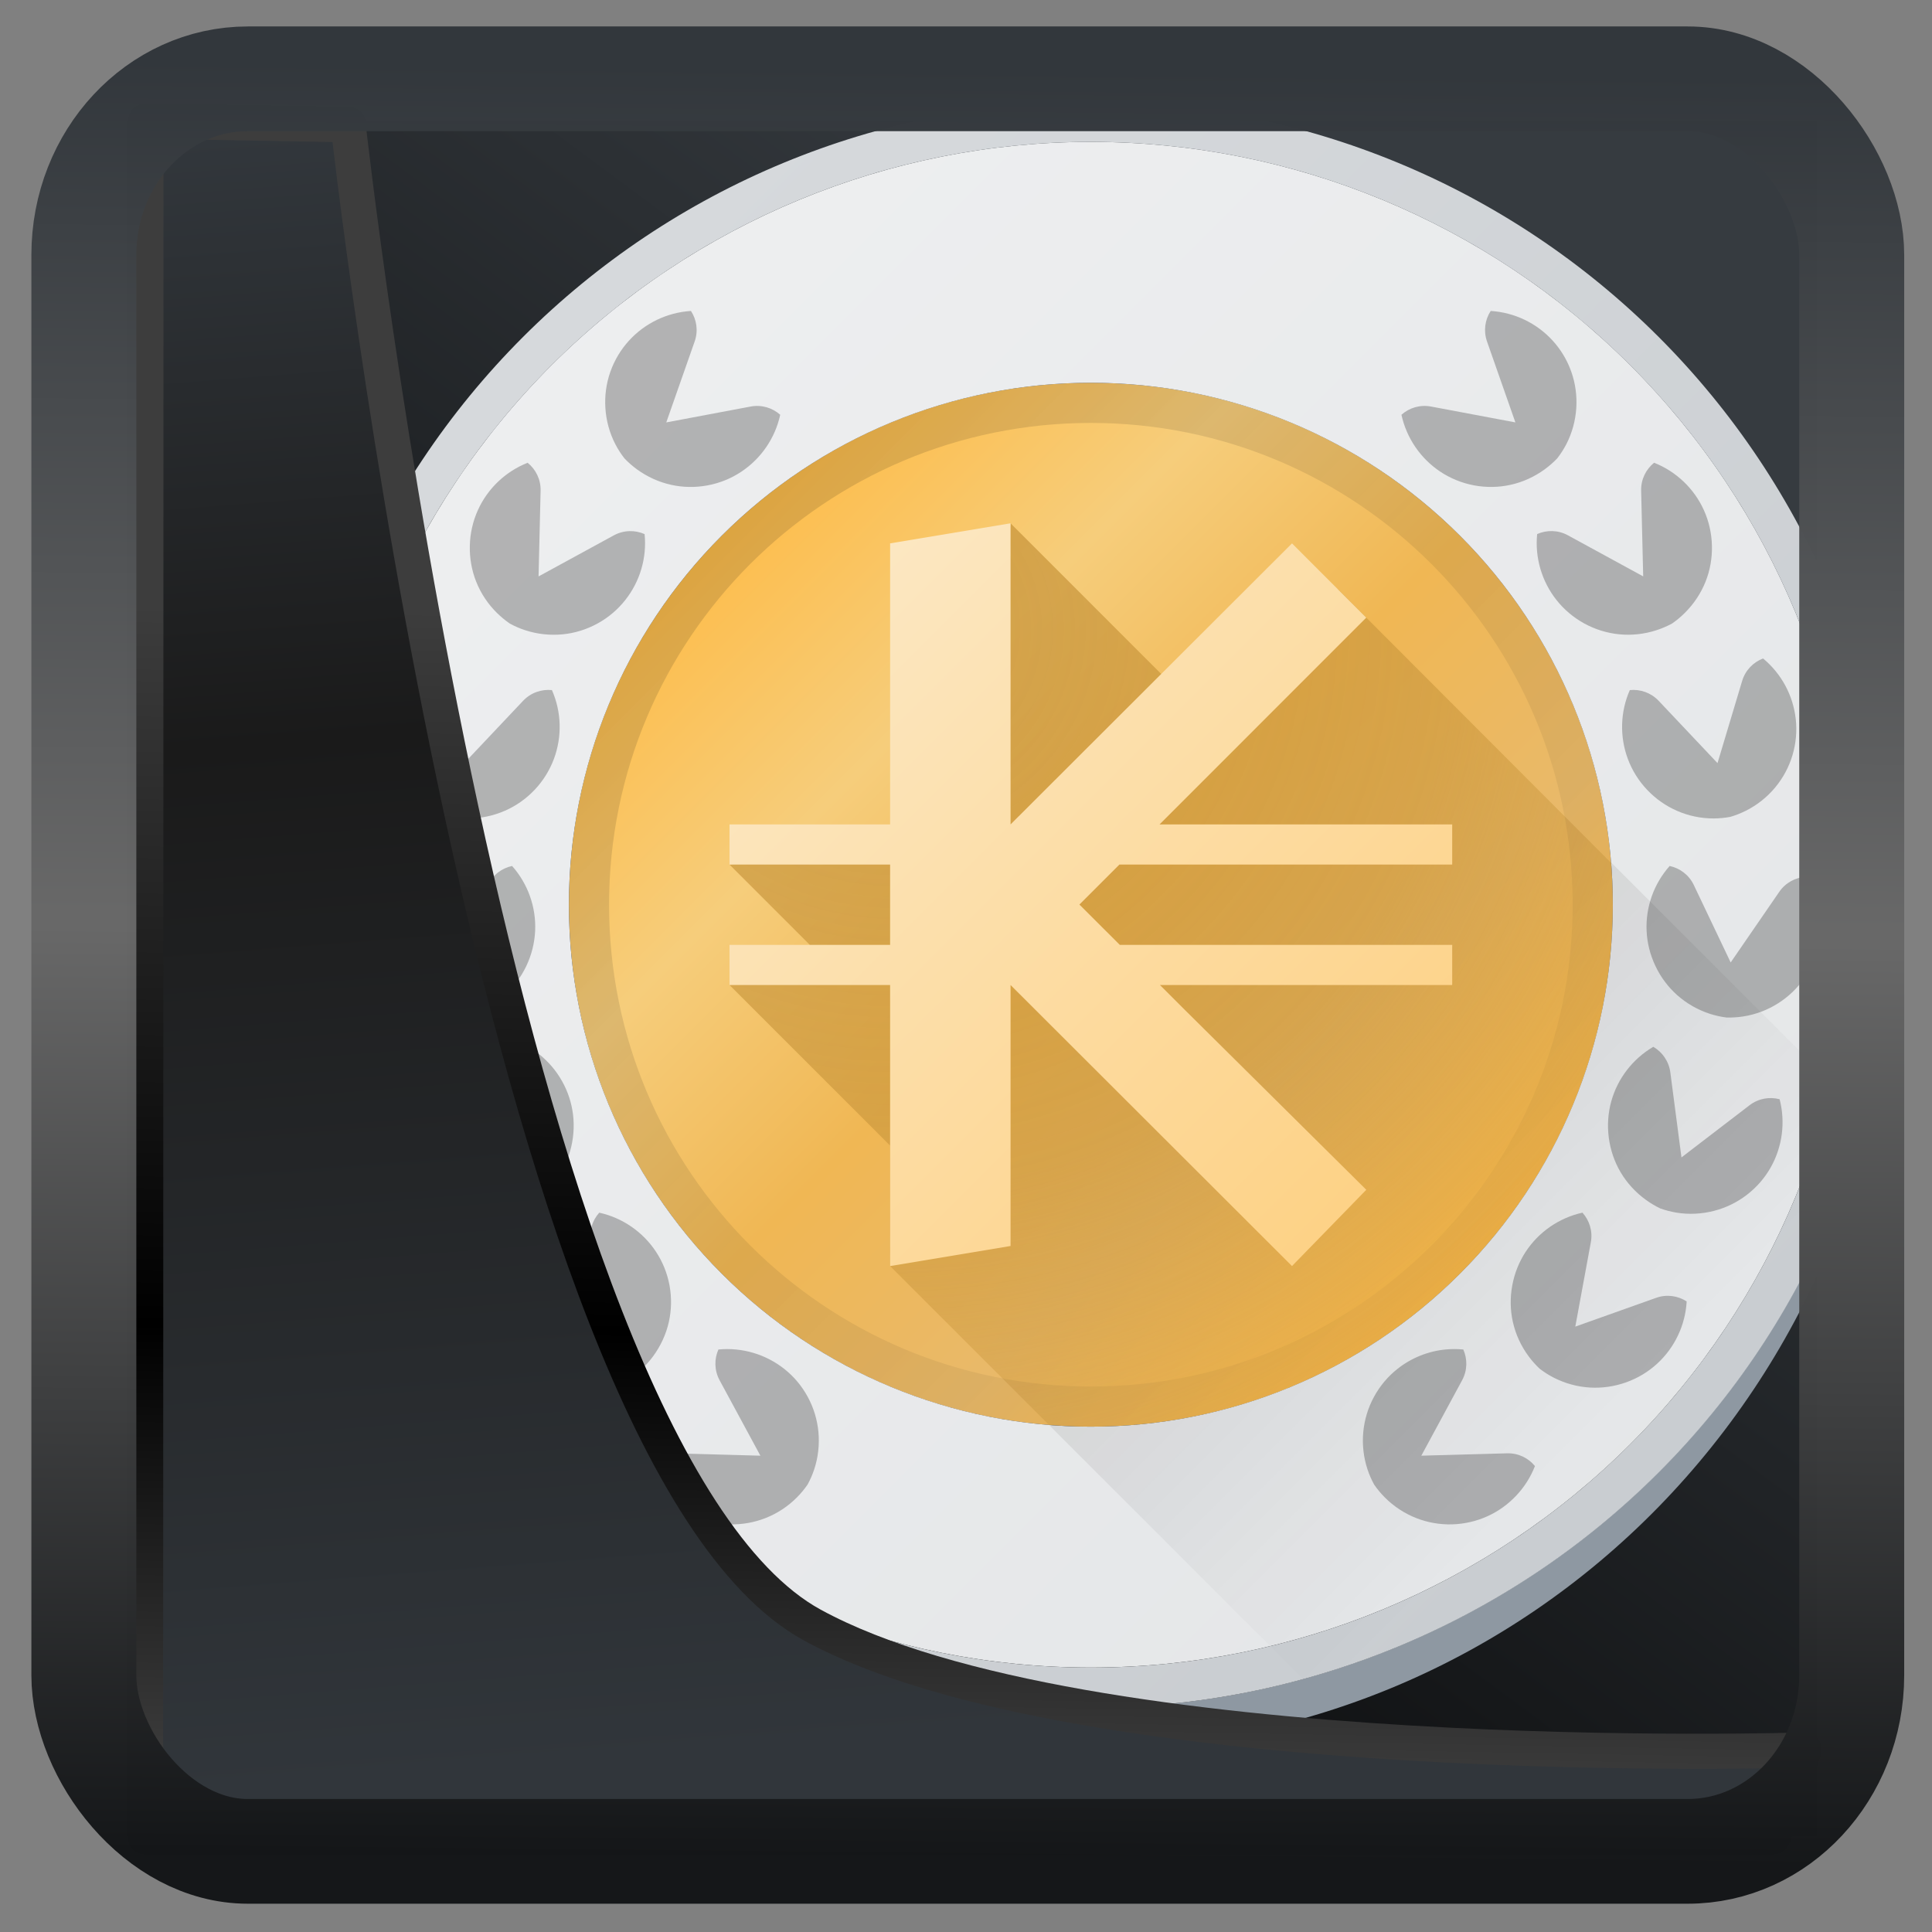<?xml version="1.0" encoding="UTF-8" standalone="no"?>
<!-- Created with Inkscape (http://www.inkscape.org/) -->

<svg
  width="32"
  height="32"
  version="1.1"
  viewBox="0 0 32 32"
  id="svg22"
  xmlns:xlink="http://www.w3.org/1999/xlink"
  xmlns="http://www.w3.org/2000/svg"
  xmlns:svg="http://www.w3.org/2000/svg">
 <rect x="0" y="0" width="32" height="32" fill="#808080" stroke="none"/>
 <defs
   id="defs12">
  <linearGradient
    id="linearGradient917">
   <stop
     style="stop-color:#000000;stop-opacity:0.996"
     offset="0"
     id="stop913" />
   <stop
     style="stop-color:#353a3f;stop-opacity:0.996"
     offset="1"
     id="stop915" />
  </linearGradient>
  <linearGradient
    id="linearGradient1005-3-3"
    x1="5.253"
    x2="9.382"
    y1="15.383"
    y2="2.942"
    gradientTransform="matrix(1,0,0,1,1.632,-0.617)"
    gradientUnits="userSpaceOnUse">
   <stop
     stop-color="#fa8200"
     offset="0"
     id="stop2" />
   <stop
     stop-color="#ff9600"
     offset=".37"
     id="stop4" />
   <stop
     stop-color="#ffb400"
     offset="1"
     id="stop6" />
  </linearGradient>
  <filter
    id="filter4014"
    x="-0.062"
    y="-0.058"
    width="1.125"
    height="1.115"
    color-interpolation-filters="sRGB">
   <feGaussianBlur
     stdDeviation="1.094"
     id="feGaussianBlur9" />
  </filter>
  <linearGradient
    xlink:href="#linearGradient3487"
    id="linearGradient3403"
    gradientUnits="userSpaceOnUse"
    x1="6.949"
    y1="4.555"
    x2="11.215"
    y2="59.052" />
  <linearGradient
    id="linearGradient3487">
   <stop
     style="stop-color:#32373c;stop-opacity:1"
     offset="0"
     id="stop3481" />
   <stop
     id="stop3483"
     offset="0.368"
     style="stop-color:#1a1a1a;stop-opacity:1" />
   <stop
     style="stop-color:#31363b;stop-opacity:1"
     offset="1"
     id="stop3485" />
  </linearGradient>
  <linearGradient
    xlink:href="#linearGradient20604"
    id="linearGradient20558"
    gradientUnits="userSpaceOnUse"
    x1="25.802"
    y1="20.374"
    x2="25.111"
    y2="58.913" />
  <linearGradient
    id="linearGradient20604">
   <stop
     id="stop20598"
     offset="0"
     style="stop-color:#3d3d3d;stop-opacity:1" />
   <stop
     style="stop-color:#000000;stop-opacity:1"
     offset="0.618"
     id="stop20600" />
   <stop
     id="stop20602"
     offset="1"
     style="stop-color:#3d3d3d;stop-opacity:1" />
  </linearGradient>
  <filter
    style="color-interpolation-filters:sRGB"
    id="filter20720"
    x="-0.011"
    y="-0.01"
    width="1.021"
    height="1.02">
   <feGaussianBlur
     stdDeviation="1.335949e-05"
     id="feGaussianBlur20722" />
  </filter>
  <linearGradient
    gradientTransform="translate(0.361,-0.13)"
    xlink:href="#linearGradient4555"
    id="linearGradient4557"
    x1="43.5"
    y1="64.012"
    x2="44.142"
    y2="0.306"
    gradientUnits="userSpaceOnUse" />
  <linearGradient
    id="linearGradient4555">
   <stop
     style="stop-color:#141618;stop-opacity:1"
     offset="0"
     id="stop4551" />
   <stop
     id="stop4559"
     offset="0.518"
     style="stop-color:#686868;stop-opacity:1" />
   <stop
     style="stop-color:#31363b;stop-opacity:1"
     offset="1"
     id="stop4553" />
  </linearGradient>
  <filter
    style="color-interpolation-filters:sRGB"
    id="filter4601"
    x="-0.03"
    width="1.059"
    y="-0.03"
    height="1.059">
   <feGaussianBlur
     stdDeviation="1.4275589e-05"
     id="feGaussianBlur4603" />
  </filter>
  <linearGradient
    xlink:href="#linearGradient917"
    id="linearGradient919"
    x1="7.401"
    y1="41.743"
    x2="33.063"
    y2="7.107"
    gradientUnits="userSpaceOnUse"
    gradientTransform="scale(0.665)" />
  <linearGradient
    id="c"
    x1="14.9"
    x2="33.1"
    y1="14.9"
    y2="33.1"
    gradientUnits="userSpaceOnUse">
   <stop
     id="stop8"
     stop-color="#fdbd4c"
     offset="0" />
   <stop
     id="stop10"
     stop-color="#f6cd7b"
     offset=".25" />
   <stop
     id="stop12"
     stop-color="#f0b754"
     offset=".5" />
   <stop
     id="stop14"
     stop-color="#e9b969"
     offset=".75" />
   <stop
     id="stop16"
     stop-color="#fdbc4b"
     offset="1" />
  </linearGradient>
  <linearGradient
    id="linearGradient887"
    x1="5"
    x2="43"
    y1="5"
    y2="43"
    gradientUnits="userSpaceOnUse">
   <stop
     id="stop19"
     stop-color="#eff0f1"
     offset="0" />
   <stop
     id="stop21"
     stop-color="#e3e5e7"
     offset="1" />
  </linearGradient>
  <radialGradient
    id="e"
    cx="0"
    cy="0"
    r="1"
    gradientTransform="matrix(20,20,-20,20,19,17)"
    gradientUnits="userSpaceOnUse">
   <stop
     id="stop24"
     stop-color="#c9963c"
     stop-opacity=".8"
     offset="0" />
   <stop
     id="stop26"
     stop-color="#c9963c"
     stop-opacity=".6"
     offset=".499" />
   <stop
     id="stop28"
     stop-color="#ca973c"
     stop-opacity="0"
     offset="1" />
  </radialGradient>
  <linearGradient
    id="a"
    x1="15"
    x2="33"
    y1="15"
    y2="33"
    gradientUnits="userSpaceOnUse">
   <stop
     id="stop894"
     stop-color="#fceaca"
     offset="0" />
   <stop
     id="stop896"
     stop-color="#fdcf7e"
     offset="1" />
  </linearGradient>
  <linearGradient
    id="f"
    x1="11"
    x2="37"
    y1="11"
    y2="37"
    gradientUnits="userSpaceOnUse">
   <stop
     id="stop31"
     offset="0" />
   <stop
     id="stop33"
     stop-opacity=".05"
     offset="1" />
  </linearGradient>
  <linearGradient
    id="g"
    x1="10"
    x2="38"
    y1="10"
    y2="38"
    gradientUnits="userSpaceOnUse">
   <stop
     id="stop36"
     stop-color="#d6d9dc"
     offset="0" />
   <stop
     id="stop38"
     stop-color="#c9cdd1"
     offset="1" />
  </linearGradient>
  <linearGradient
    id="b"
    x1="23"
    x2="36.831"
    y1="23"
    y2="36.831"
    gradientUnits="userSpaceOnUse">
   <stop
     id="stop3"
     offset="0" />
   <stop
     id="stop5"
     stop-opacity="0"
     offset="1" />
  </linearGradient>
 </defs>
 <rect
   style="display:inline;fill:url(#linearGradient919);fill-opacity:1;fill-rule:evenodd;stroke:none;stroke-width:0.617;stroke-linejoin:round;stroke-miterlimit:7.8"
   id="rect1192"
   width="27.986"
   height="28.404"
   x="2.103"
   y="2.007"
   ry="0" />
 <g
   id="g871"
   transform="matrix(0.665,0,0,0.665,2.108,-0.975)">
  <path
    id="path52"
    d="M 43.988,24.123 C 43.956,29.404 41.836,34.458 38.091,38.182 34.347,41.905 29.281,43.997 24,44 18.742,43.994 13.698,41.918 9.959,38.221 6.221,34.524 4.088,29.504 4.023,24.246 4.015,24.331 4.007,24.415 4,24.5 4,29.937 6.107,35.151 9.858,38.996 13.609,42.84 18.696,45 24,45 29.304,45 34.391,42.84 38.142,38.996 41.893,35.151 44,29.937 44,24.5 43.997,24.374 43.993,24.249 43.988,24.123 Z"
    clip-rule="evenodd"
    fill="#8e98a2"
    fill-rule="evenodd" />
  <path
    id="path54"
    d="m 24,37 c 7.18,0 13,-5.82 13,-13 0,-7.18 -5.82,-13 -13,-13 -7.18,0 -13,5.82 -13,13 0,7.18 5.82,13 13,13 z"
    fill="url(#c)"
    style="fill:url(#c)" />
  <path
    id="path56"
    d="M 24,5 C 18.962,5 14.127,7.002 10.564,10.564 7.002,14.127 5,18.962 5,24 5,29.038 7.002,33.873 10.564,37.436 14.127,40.998 18.962,43 24,43 29.038,43 33.873,40.998 37.436,37.436 40.998,33.873 43,29.038 43,24 43,18.962 40.998,14.127 37.436,10.564 33.873,7.002 29.038,5 24,5 Z m 0,6 c 3.449,0 6.755,1.37 9.193,3.809 C 35.632,17.247 37,20.551 37,24 37,27.449 35.63,30.753 33.191,33.191 30.753,35.63 27.449,37 24,37 20.551,37 17.247,35.63 14.809,33.191 12.37,30.753 11,27.449 11,24 11,20.551 12.368,17.247 14.807,14.809 17.245,12.37 20.551,11 24,11 Z"
    color="#000000"
    color-rendering="auto"
    dominant-baseline="auto"
    fill="url(#linearGradient887)"
    image-rendering="auto"
    shape-rendering="auto"
    solid-color="#000000"
    style="font-variant-ligatures:normal;font-variant-position:normal;font-variant-caps:normal;font-variant-numeric:normal;font-variant-alternates:normal;font-feature-settings:normal;text-indent:0;text-decoration-line:none;text-decoration-style:solid;text-decoration-color:#000000;text-transform:none;text-orientation:mixed;white-space:normal;shape-padding:0;isolation:auto;mix-blend-mode:normal;fill:url(#linearGradient887)" />
  <path
    id="path58"
    d="m 22,14.5 -1,7.5 -6,1 2,2 -2,1 4,4 v 3 l 3.957,3.957 C 23.304,36.985 23.652,37 24,37 h 0.107 C 31.245,36.941 37,31.138 37,24 c 1.48e-4,-0.036 1.48e-4,-0.072 0,-0.107 -0.003,-0.312 -0.016,-0.623 -0.041,-0.934 L 30.156,16.144 27.5,20 Z"
    fill="url(#e)"
    style="fill:url(#e)" />
  <path
    id="path60"
    d="M 22,14.5 19,15 v 7 h -4 v 1 h 4 v 2 h -4 v 1 h 4 v 7 l 3,-0.5 V 26 l 7.01,7 1.85,-1.9 L 26.34,26.619 25.721,26 H 33 V 25 H 24.721 L 23.715,23.996 24.711,23 H 33 V 22 H 25.711 L 30.859,16.85 29.01,15 22,22 Z"
    fill="url(#a)"
    style="fill:url(#a)" />
  <path
    id="path62"
    d="m 14.041,9.211 c -0.592,0.037 -1.148,0.303 -1.547,0.742 -0.199,0.219 -0.359,0.481 -0.463,0.777 -0.104,0.296 -0.141,0.6 -0.123,0.895 0.02,0.319 0.105,0.629 0.25,0.908 0.064,0.123 0.139,0.24 0.225,0.35 0.096,0.101 0.201,0.192 0.312,0.273 0.254,0.185 0.545,0.319 0.857,0.387 0.289,0.063 0.596,0.07 0.904,0.012 0.309,-0.058 0.592,-0.176 0.838,-0.34 0.494,-0.328 0.843,-0.839 0.969,-1.418 -0.194,-0.173 -0.463,-0.257 -0.738,-0.205 l -2.1,0.395 0.707,-2.016 c 0.093,-0.264 0.05,-0.542 -0.092,-0.76 z m 19.918,0 c -0.142,0.218 -0.184,0.496 -0.092,0.76 l 0.707,2.016 -2.1,-0.395 c -0.275,-0.052 -0.545,0.032 -0.738,0.205 0.126,0.579 0.475,1.09 0.969,1.418 0.246,0.163 0.529,0.282 0.838,0.34 0.309,0.058 0.615,0.051 0.904,-0.012 0.312,-0.068 0.603,-0.202 0.857,-0.387 0.112,-0.082 0.217,-0.173 0.312,-0.273 0.085,-0.11 0.161,-0.227 0.225,-0.35 0.145,-0.28 0.23,-0.589 0.25,-0.908 0.018,-0.295 -0.019,-0.598 -0.123,-0.895 -0.104,-0.296 -0.264,-0.559 -0.463,-0.777 C 35.107,9.514 34.55,9.248 33.959,9.211 Z M 9.973,12.992 c -0.551,0.217 -0.999,0.643 -1.242,1.184 -0.121,0.27 -0.192,0.569 -0.199,0.883 -0.007,0.314 0.048,0.614 0.156,0.889 0.117,0.297 0.296,0.564 0.52,0.785 0.099,0.097 0.207,0.187 0.322,0.266 0.122,0.066 0.249,0.121 0.381,0.164 0.299,0.098 0.618,0.133 0.936,0.102 0.294,-0.029 0.587,-0.117 0.863,-0.268 0.276,-0.151 0.508,-0.351 0.691,-0.582 0.369,-0.464 0.544,-1.057 0.484,-1.646 -0.238,-0.105 -0.52,-0.103 -0.766,0.031 l -1.875,1.023 0.051,-2.135 c 0.007,-0.28 -0.12,-0.532 -0.322,-0.695 z m 28.055,0 c -0.202,0.163 -0.329,0.415 -0.322,0.695 l 0.051,2.135 -1.875,-1.023 c -0.246,-0.134 -0.528,-0.136 -0.766,-0.031 -0.059,0.59 0.116,1.182 0.484,1.646 0.184,0.231 0.416,0.431 0.691,0.582 0.276,0.15 0.569,0.238 0.863,0.268 0.318,0.032 0.636,-0.004 0.936,-0.102 0.132,-0.043 0.261,-0.098 0.383,-0.164 0.115,-0.078 0.222,-0.168 0.32,-0.266 0.224,-0.221 0.402,-0.488 0.52,-0.785 0.108,-0.275 0.164,-0.575 0.156,-0.889 -0.007,-0.314 -0.078,-0.613 -0.199,-0.883 -0.243,-0.54 -0.691,-0.966 -1.242,-1.184 z m -30.77,4.875 c -0.457,0.377 -0.75,0.921 -0.814,1.51 -0.032,0.294 -0.008,0.599 0.082,0.9 0.09,0.301 0.238,0.569 0.426,0.797 0.203,0.246 0.455,0.445 0.736,0.586 0.124,0.062 0.253,0.113 0.387,0.152 0.137,0.025 0.276,0.039 0.414,0.039 0.315,3e-4 0.628,-0.065 0.92,-0.193 0.271,-0.119 0.523,-0.293 0.738,-0.521 0.216,-0.228 0.375,-0.491 0.479,-0.768 0.207,-0.555 0.19,-1.172 -0.049,-1.715 -0.259,-0.026 -0.527,0.064 -0.719,0.268 L 8.393,20.473 7.779,18.428 c -0.08,-0.268 -0.279,-0.468 -0.521,-0.561 z m 33.484,0 c -0.243,0.093 -0.441,0.292 -0.521,0.561 l -0.613,2.045 -1.465,-1.551 c -0.192,-0.203 -0.46,-0.294 -0.719,-0.268 -0.239,0.542 -0.256,1.16 -0.049,1.715 0.103,0.277 0.263,0.539 0.479,0.768 0.216,0.228 0.468,0.402 0.738,0.521 0.292,0.129 0.605,0.194 0.92,0.193 0.139,-2e-4 0.277,-0.014 0.414,-0.039 0.134,-0.039 0.263,-0.09 0.387,-0.152 0.281,-0.141 0.533,-0.34 0.736,-0.586 0.188,-0.228 0.336,-0.496 0.426,-0.797 0.09,-0.301 0.114,-0.607 0.082,-0.9 -0.065,-0.589 -0.357,-1.132 -0.814,-1.51 z M 9.584,23.035 c -0.254,0.054 -0.481,0.222 -0.602,0.475 L 8.064,25.438 6.854,23.678 c -0.159,-0.231 -0.408,-0.359 -0.668,-0.373 -0.319,0.499 -0.432,1.107 -0.312,1.688 0.06,0.289 0.177,0.573 0.355,0.832 0.178,0.259 0.399,0.468 0.648,0.627 0.269,0.172 0.57,0.284 0.881,0.332 0.137,0.021 0.275,0.029 0.414,0.025 0.138,-0.018 0.274,-0.047 0.406,-0.09 0.3,-0.096 0.58,-0.255 0.818,-0.467 C 9.617,26.056 9.802,25.813 9.938,25.529 c 0.135,-0.284 0.207,-0.582 0.221,-0.877 0.027,-0.592 -0.181,-1.174 -0.574,-1.617 z m 28.832,0 c -0.394,0.443 -0.601,1.025 -0.574,1.617 0.013,0.295 0.086,0.593 0.221,0.877 0.135,0.284 0.32,0.526 0.541,0.723 0.239,0.212 0.519,0.37 0.818,0.467 0.132,0.042 0.268,0.072 0.406,0.09 0.139,0.004 0.277,-0.004 0.414,-0.025 0.311,-0.048 0.612,-0.16 0.881,-0.332 0.249,-0.159 0.472,-0.368 0.65,-0.627 0.178,-0.259 0.294,-0.543 0.354,-0.832 0.119,-0.58 0.007,-1.188 -0.312,-1.688 -0.26,0.014 -0.509,0.142 -0.668,0.373 L 39.936,25.438 39.018,23.51 c -0.12,-0.253 -0.347,-0.42 -0.602,-0.475 z M 9.992,27.539 c -0.225,0.13 -0.389,0.361 -0.426,0.639 L 9.289,30.295 7.594,28.996 c -0.222,-0.17 -0.499,-0.218 -0.75,-0.15 -0.149,0.574 -0.068,1.188 0.225,1.703 0.146,0.257 0.344,0.488 0.594,0.68 0.249,0.191 0.526,0.322 0.812,0.396 0.309,0.08 0.629,0.095 0.939,0.045 0.137,-0.022 0.271,-0.057 0.402,-0.104 0.126,-0.06 0.245,-0.132 0.357,-0.213 0.255,-0.184 0.473,-0.42 0.635,-0.695 0.149,-0.255 0.25,-0.544 0.291,-0.855 0.041,-0.311 0.018,-0.617 -0.061,-0.902 -0.158,-0.571 -0.536,-1.062 -1.047,-1.361 z m 28.016,0 c -0.511,0.3 -0.889,0.79 -1.047,1.361 -0.079,0.285 -0.101,0.591 -0.061,0.902 0.041,0.311 0.142,0.6 0.291,0.855 0.162,0.276 0.38,0.511 0.635,0.695 0.112,0.081 0.232,0.153 0.357,0.213 0.131,0.047 0.266,0.081 0.402,0.104 0.311,0.051 0.63,0.035 0.939,-0.045 0.286,-0.074 0.563,-0.205 0.812,-0.396 0.249,-0.191 0.448,-0.423 0.594,-0.68 0.293,-0.515 0.374,-1.13 0.225,-1.703 -0.251,-0.067 -0.528,-0.02 -0.75,0.15 l -1.695,1.299 -0.277,-2.117 c -0.036,-0.278 -0.201,-0.509 -0.426,-0.639 z m -26.252,4.131 c -0.174,0.193 -0.26,0.461 -0.209,0.736 l 0.387,2.102 -2.014,-0.717 c -0.264,-0.094 -0.542,-0.051 -0.76,0.09 0.034,0.592 0.299,1.151 0.736,1.551 0.218,0.2 0.479,0.36 0.775,0.465 0.296,0.105 0.599,0.146 0.895,0.129 0.319,-0.018 0.628,-0.105 0.908,-0.248 0.123,-0.063 0.239,-0.138 0.35,-0.223 0.101,-0.095 0.193,-0.199 0.275,-0.311 0.186,-0.254 0.322,-0.546 0.391,-0.857 0.064,-0.289 0.072,-0.595 0.016,-0.904 -0.057,-0.309 -0.174,-0.591 -0.336,-0.838 -0.326,-0.495 -0.835,-0.847 -1.414,-0.975 z m 24.488,0 c -0.579,0.128 -1.089,0.479 -1.414,0.975 -0.162,0.247 -0.277,0.529 -0.334,0.838 -0.057,0.309 -0.05,0.616 0.014,0.904 0.069,0.312 0.204,0.604 0.391,0.857 0.082,0.112 0.174,0.215 0.275,0.311 0.11,0.085 0.226,0.159 0.35,0.223 0.28,0.143 0.589,0.23 0.908,0.248 0.295,0.017 0.599,-0.024 0.895,-0.129 0.296,-0.105 0.557,-0.265 0.775,-0.465 0.437,-0.4 0.702,-0.959 0.736,-1.551 -0.218,-0.141 -0.496,-0.184 -0.76,-0.09 l -2.014,0.717 0.387,-2.102 c 0.051,-0.275 -0.035,-0.543 -0.209,-0.736 z m -21.52,3.408 c -0.106,0.237 -0.104,0.519 0.029,0.766 l 1.016,1.879 -2.133,-0.059 c -0.28,-0.008 -0.533,0.117 -0.697,0.318 0.215,0.552 0.64,1.002 1.18,1.248 0.269,0.122 0.567,0.194 0.881,0.203 0.314,0.009 0.615,-0.047 0.891,-0.154 0.298,-0.116 0.565,-0.293 0.787,-0.516 0.098,-0.098 0.187,-0.206 0.266,-0.32 0.067,-0.122 0.123,-0.249 0.166,-0.381 0.099,-0.299 0.134,-0.618 0.104,-0.936 -0.029,-0.294 -0.114,-0.589 -0.264,-0.865 -0.149,-0.276 -0.347,-0.509 -0.578,-0.693 -0.463,-0.37 -1.057,-0.547 -1.646,-0.49 z m 18.109,0 c -0.437,0.043 -0.858,0.212 -1.205,0.49 -0.231,0.185 -0.429,0.417 -0.578,0.693 -0.15,0.276 -0.235,0.571 -0.264,0.865 -0.031,0.318 0.005,0.637 0.104,0.936 0.043,0.132 0.099,0.259 0.166,0.381 0.079,0.115 0.168,0.222 0.266,0.32 0.222,0.223 0.49,0.4 0.787,0.516 0.275,0.107 0.577,0.163 0.891,0.154 0.314,-0.009 0.612,-0.081 0.881,-0.203 0.539,-0.246 0.964,-0.696 1.18,-1.248 -0.164,-0.202 -0.416,-0.326 -0.695,-0.318 l -2.135,0.059 1.016,-1.879 c 0.133,-0.246 0.135,-0.528 0.029,-0.766 -0.147,-0.014 -0.296,-0.014 -0.441,0 z"
    fill="#000000"
    opacity="0.25" />
  <path
    id="path64"
    d="m 24,36 c 6.627,0 12,-5.373 12,-12 0,-6.627 -5.373,-12 -12,-12 -6.627,0 -12,5.373 -12,12 0,6.627 5.373,12 12,12 z m 0,1 c 7.18,0 13,-5.82 13,-13 0,-7.18 -5.82,-13 -13,-13 -7.18,0 -13,5.82 -13,13 0,7.18 5.82,13 13,13 z"
    clip-rule="evenodd"
    fill="url(#f)"
    fill-opacity="0.15"
    fill-rule="evenodd"
    style="fill:url(#f)" />
  <path
    id="path66"
    d="M 24,4 C 21.374,4 18.773,4.517 16.346,5.522 13.92,6.527 11.715,8.001 9.858,9.858 6.107,13.609 4,18.696 4,24 4,29.304 6.107,34.391 9.858,38.142 11.715,39.999 13.92,41.472 16.346,42.478 18.773,43.483 21.374,44 24,44 29.304,44 34.391,41.893 38.142,38.142 41.893,34.391 44,29.304 44,24 44,21.374 43.483,18.773 42.478,16.346 41.472,13.92 39.999,11.715 38.142,9.858 36.285,8.001 34.08,6.527 31.654,5.522 29.227,4.517 26.626,4 24,4 Z m 0,1 c 5.039,0 9.872,2.002 13.435,5.565 C 40.998,14.128 43,18.961 43,24 43,29.039 40.998,33.872 37.435,37.435 33.872,40.998 29.039,43 24,43 18.961,43 14.128,40.998 10.565,37.435 7.002,33.872 5,29.039 5,24 5,18.961 7.002,14.128 10.565,10.565 14.128,7.002 18.961,5 24,5 Z"
    clip-rule="evenodd"
    fill="url(#g)"
    fill-rule="evenodd"
    style="fill:url(#g)" />
  <path
    id="path70"
    d="M 36.947,22.936 C 36.976,23.287 37,23.641 37,24 c 0,7.18 -5.82,13 -13,13 -0.355,0 -0.705,-0.025 -1.053,-0.053 l 6.34,6.34 A 20,20 0 0 0 43.289,29.277 Z"
    fill="url(#b)"
    fill-rule="evenodd"
    opacity="0.15"
    stroke-linejoin="round"
    stroke-width="0.1"
    style="fill:url(#b)" />
 </g>
 <path
   style="display:inline;mix-blend-mode:normal;fill:url(#linearGradient3403);fill-opacity:1;stroke:url(#linearGradient20558);stroke-width:1.162;stroke-linecap:butt;stroke-linejoin:round;stroke-miterlimit:4;stroke-dasharray:none;stroke-opacity:1"
   d="M 4.704,3.981 4.691,60.802 H 58.595 l 1.022,-2.866 c 0,0 -23.875,0.766 -32.844,-4.14 C 16.258,48.042 11.401,4.098 11.401,4.098 Z"
   id="path1686"
   transform="matrix(0.5,0,0,0.5,0.066,0.017)" />
 <rect
   style="display:inline;fill:none;fill-opacity:1;stroke:url(#linearGradient4557);stroke-width:3.714;stroke-linejoin:round;stroke-miterlimit:7.8;stroke-dasharray:none;stroke-opacity:0.995"
   id="rect4539"
   width="62.567"
   height="62.867"
   x="1.032"
   y="0.596"
   ry="6.245"
   rx="5.803"
   transform="matrix(0.468,0,0,0.467,0.906,1.027)" />
</svg>

